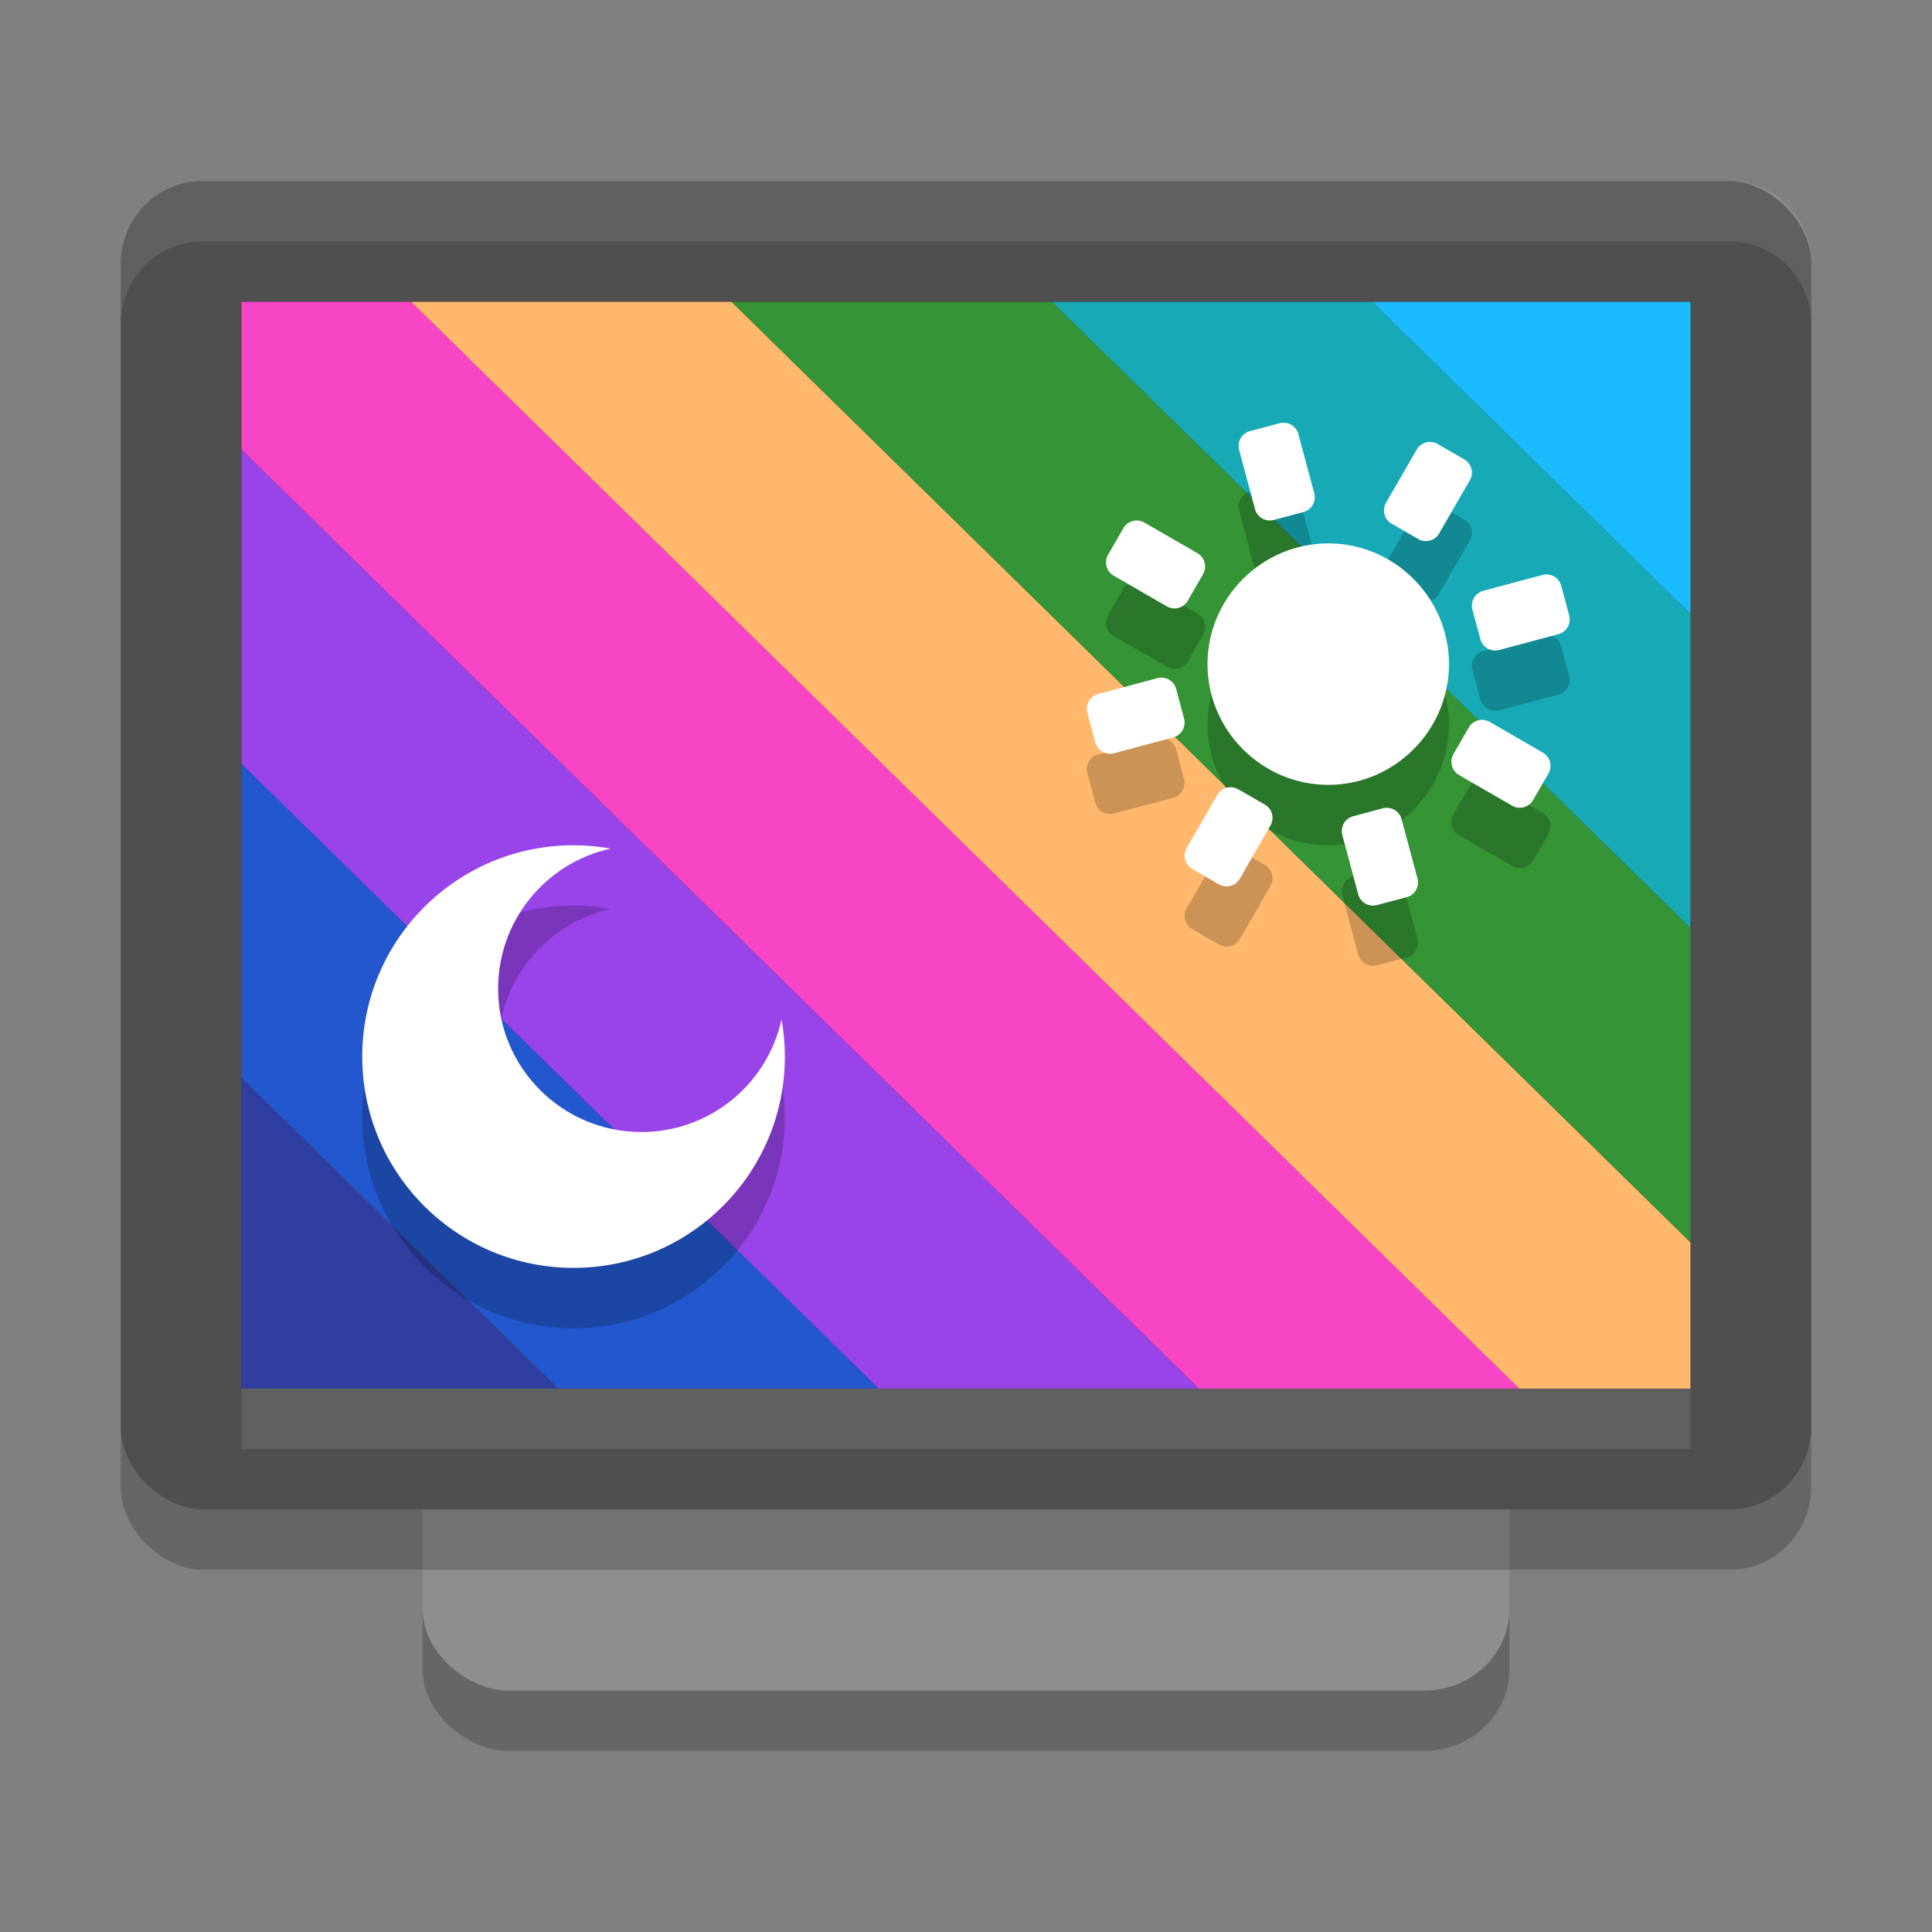 <svg xmlns="http://www.w3.org/2000/svg" width="32" height="32" version="1.1"><rect width="100%" height="100%" fill="#808080" stroke="none"/><defs>
<linearGradient id="ucPurpleBlue" x1="0%" y1="0%" x2="100%" y2="100%">
  <stop offset="0%" style="stop-color:#B794F4;stop-opacity:1"/>
  <stop offset="100%" style="stop-color:#4299E1;stop-opacity:1"/>
</linearGradient>
</defs>
 <rect style="opacity:0.2" width="22.615" height="18" x="-29" y="-25" rx="1.346" ry="1.406" transform="matrix(0,-1,-1,0,0,0)"/>
 <rect style="fill:#8e8e8e" width="22.615" height="18" x="-28" y="-25" rx="1.346" ry="1.406" transform="matrix(0,-1,-1,0,0,0)"/>
 <rect style="opacity:0.2" width="22" height="28" x="-26" y="-30" rx="1.375" ry="1.346" transform="matrix(0,-1,-1,0,0,0)"/>
 <rect style="fill:#4f4f4f" width="22" height="28" x="-25" y="-30" rx="1.375" ry="1.346" transform="matrix(0,-1,-1,0,0,0)"/>
 <rect style="fill:#333333" width="18" height="24" x="-23" y="-28" rx="0" ry="0" transform="matrix(0,-1,-1,0,0,0)"/>
 <path style="fill:#303f9f" d="M 4,17.855 V 23 h 5.246 z"/>
 <path style="fill:#2357cd" d="m 4,12.651 v 5.204 L 9.246,23 H 14.552 Z"/>
 <path style="fill:#9844e8" d="M 4,7.446 V 12.651 L 14.552,23 h 5.305 z"/>
 <path style="fill:#f845c5" d="M 4,5 V 7.446 L 19.858,23 h 5.308 L 6.811,5 Z"/>
 <path style="fill:#ffb86c" d="M 6.811,5 25.165,23 H 28 V 20.577 L 12.118,5 Z"/>
 <path style="fill:#359435" d="M 12.118,5 28,20.577 V 15.372 L 17.424,5 Z"/>
 <path style="fill:#17aab6" d="M 17.424,5 28,15.372 V 10.168 L 22.731,5 Z"/>
 <path style="fill:#1bbcff" d="M 22.731,5 28,10.168 V 5 Z"/>
 <path style="opacity:0.2" d="M 21.193,8.01 20.703,8.141 c -0.065,0.017 -0.121,0.061 -0.154,0.119 -0.034,0.058 -0.043,0.126 -0.025,0.191 l 0.262,0.982 c 0.017,0.065 0.061,0.121 0.119,0.154 0.058,0.034 0.128,0.043 0.193,0.025 l 0.49,-0.131 c 0.065,-0.017 0.121,-0.061 0.154,-0.119 0.034,-0.058 0.043,-0.128 0.025,-0.193 L 21.504,8.189 c -0.017,-0.065 -0.059,-0.121 -0.117,-0.154 -0.058,-0.034 -0.128,-0.043 -0.193,-0.025 z m 2.426,0.318 c -0.063,0.017 -0.119,0.058 -0.154,0.119 l -0.508,0.879 c -0.034,0.058 -0.043,0.128 -0.025,0.193 0.017,0.065 0.059,0.121 0.117,0.154 l 0.441,0.254 c 0.122,0.07 0.275,0.028 0.346,-0.094 L 24.344,8.955 c 0.07,-0.122 0.03,-0.277 -0.092,-0.348 L 23.812,8.354 c -0.061,-0.035 -0.131,-0.042 -0.193,-0.025 z m -4.857,1.301 c -0.063,0.017 -0.119,0.058 -0.154,0.119 L 18.354,10.188 c -0.034,0.058 -0.043,0.128 -0.025,0.193 0.017,0.065 0.059,0.121 0.117,0.154 l 0.881,0.508 c 0.122,0.07 0.275,0.03 0.346,-0.092 l 0.256,-0.441 c 0.07,-0.122 0.028,-0.275 -0.094,-0.346 L 18.953,9.656 c -0.061,-0.035 -0.129,-0.044 -0.191,-0.027 z M 22,10 c -1.098,0 -2,0.902 -2,2 0,1.098 0.902,2 2,2 1.098,0 2,-0.902 2,-2 0,-1.098 -0.902,-2 -2,-2 z m 3.549,0.523 -0.982,0.264 c -0.065,0.017 -0.121,0.059 -0.154,0.117 -0.034,0.058 -0.043,0.128 -0.025,0.193 l 0.133,0.492 c 0.018,0.064 0.06,0.119 0.117,0.152 0.058,0.034 0.128,0.043 0.193,0.025 L 25.812,11.506 c 0.065,-0.017 0.121,-0.061 0.154,-0.119 0.034,-0.058 0.043,-0.126 0.025,-0.191 l -0.133,-0.492 c -0.017,-0.065 -0.061,-0.121 -0.119,-0.154 -0.058,-0.034 -0.126,-0.043 -0.191,-0.025 z m -6.379,1.709 -0.982,0.264 c -0.065,0.017 -0.121,0.059 -0.154,0.117 -0.034,0.058 -0.043,0.128 -0.025,0.193 l 0.133,0.49 c 0.017,0.065 0.059,0.121 0.117,0.154 0.058,0.034 0.128,0.043 0.193,0.025 l 0.98,-0.262 c 0.065,-0.017 0.121,-0.061 0.154,-0.119 0.034,-0.058 0.043,-0.128 0.025,-0.193 l -0.131,-0.49 c -0.017,-0.065 -0.061,-0.121 -0.119,-0.154 -0.058,-0.034 -0.126,-0.043 -0.191,-0.025 z m 5.311,0.699 c -0.063,0.017 -0.119,0.058 -0.154,0.119 l -0.254,0.439 c -0.034,0.058 -0.043,0.128 -0.025,0.193 0.017,0.065 0.061,0.121 0.119,0.154 l 0.879,0.508 c 0.122,0.07 0.277,0.028 0.348,-0.094 L 25.646,13.812 c 0.07,-0.122 0.028,-0.277 -0.094,-0.348 l -0.879,-0.508 c -0.061,-0.035 -0.131,-0.042 -0.193,-0.025 z m -4.164,1.115 c -0.063,0.017 -0.119,0.058 -0.154,0.119 l -0.508,0.881 c -0.034,0.058 -0.043,0.126 -0.025,0.191 0.017,0.065 0.061,0.121 0.119,0.154 l 0.439,0.254 c 0.122,0.07 0.277,0.03 0.348,-0.092 l 0.508,-0.881 c 0.07,-0.122 0.028,-0.275 -0.094,-0.346 l -0.439,-0.256 c -0.061,-0.035 -0.131,-0.042 -0.193,-0.025 z m 2.586,0.342 -0.492,0.131 c -0.064,0.018 -0.119,0.061 -0.152,0.119 -0.034,0.058 -0.043,0.126 -0.025,0.191 l 0.262,0.982 c 0.017,0.065 0.061,0.121 0.119,0.154 0.058,0.034 0.128,0.043 0.193,0.025 l 0.49,-0.131 c 0.065,-0.017 0.121,-0.061 0.154,-0.119 0.034,-0.058 0.043,-0.128 0.025,-0.193 l -0.264,-0.98 c -0.017,-0.065 -0.059,-0.121 -0.117,-0.154 -0.058,-0.034 -0.128,-0.043 -0.193,-0.025 z M 9.5,15 C 7.567,15 6,16.567 6,18.5 6,20.433 7.567,22 9.5,22 11.433,22 13,20.433 13,18.5 13,18.293 12.981,18.086 12.945,17.883 12.706,18.973 11.741,19.75 10.625,19.75 9.313,19.75 8.25,18.687 8.25,17.375 8.25,16.259 9.027,15.294 10.117,15.055 9.914,15.019 9.707,15 9.5,15 Z"/>
 <path style="fill:#ffffff" d="M 22,9 C 20.902,9 20,9.902 20,11 20,12.098 20.902,13 22,13 23.098,13 24,12.098 24,11 24,9.902 23.098,9 22,9 Z m 0,0"/>
 <path style="fill:#ffffff" d="m 23.812,7.354 0.44,0.254 c 0.122,0.07 0.163,0.225 0.093,0.347 l -0.508,0.88 c -0.07,0.122 -0.225,0.163 -0.347,0.093 l -0.44,-0.254 c -0.058,-0.034 -0.101,-0.089 -0.118,-0.154 -0.017,-0.065 -0.008,-0.134 0.025,-0.193 L 23.465,7.447 c 0.07,-0.122 0.225,-0.163 0.347,-0.093 z m -3.302,5.719 0.44,0.254 c 0.122,0.07 0.163,0.225 0.093,0.347 L 20.535,14.554 c -0.07,0.122 -0.225,0.163 -0.347,0.093 l -0.44,-0.254 c -0.058,-0.034 -0.101,-0.089 -0.118,-0.154 -0.017,-0.065 -0.008,-0.134 0.025,-0.193 l 0.508,-0.88 c 0.07,-0.122 0.225,-0.163 0.347,-0.093 z m 0.193,-5.932 0.491,-0.131 c 0.065,-0.017 0.134,-0.008 0.193,0.025 0.058,0.034 0.101,0.089 0.118,0.154 l 0.263,0.981 c 0.017,0.065 0.008,0.134 -0.025,0.193 -0.034,0.058 -0.089,0.101 -0.154,0.118 l -0.491,0.131 c -0.065,0.017 -0.134,0.008 -0.193,-0.025 -0.058,-0.034 -0.101,-0.089 -0.118,-0.154 l -0.263,-0.981 c -0.017,-0.065 -0.008,-0.134 0.025,-0.193 0.034,-0.058 0.089,-0.101 0.154,-0.118 z m 1.709,6.379 0.491,-0.132 c 0.065,-0.017 0.134,-0.008 0.193,0.025 0.058,0.034 0.101,0.089 0.118,0.154 l 0.264,0.982 c 0.017,0.065 0.008,0.134 -0.025,0.193 -0.034,0.058 -0.089,0.101 -0.154,0.118 l -0.492,0.131 c -0.065,0.017 -0.134,0.008 -0.193,-0.025 -0.058,-0.034 -0.101,-0.089 -0.118,-0.154 l -0.263,-0.981 c -0.017,-0.065 -0.008,-0.134 0.025,-0.193 0.034,-0.058 0.089,-0.101 0.154,-0.118 z m -4.271,-1.223 -0.131,-0.491 c -0.017,-0.065 -0.008,-0.134 0.025,-0.193 0.034,-0.058 0.089,-0.101 0.154,-0.118 l 0.981,-0.263 c 0.065,-0.017 0.134,-0.008 0.193,0.025 0.058,0.034 0.101,0.089 0.118,0.154 l 0.131,0.491 c 0.017,0.065 0.008,0.134 -0.025,0.193 -0.034,0.058 -0.089,0.101 -0.154,0.118 l -0.981,0.263 c -0.065,0.017 -0.134,0.008 -0.193,-0.025 -0.058,-0.034 -0.101,-0.089 -0.118,-0.154 z m 6.379,-1.709 -0.132,-0.491 c -0.017,-0.065 -0.008,-0.134 0.025,-0.193 0.034,-0.058 0.089,-0.101 0.154,-0.118 l 0.981,-0.263 c 0.065,-0.017 0.134,-0.008 0.193,0.025 0.058,0.034 0.101,0.089 0.118,0.154 l 0.132,0.491 c 0.017,0.065 0.008,0.134 -0.025,0.193 -0.034,0.058 -0.089,0.101 -0.154,0.118 l -0.982,0.262 c -0.065,0.017 -0.134,0.008 -0.193,-0.025 -0.058,-0.034 -0.101,-0.089 -0.118,-0.154 z m 1.127,2.224 -0.254,0.44 c -0.07,0.122 -0.225,0.163 -0.347,0.093 l -0.88,-0.508 c -0.058,-0.034 -0.101,-0.089 -0.118,-0.154 -0.017,-0.065 -0.008,-0.134 0.025,-0.193 l 0.254,-0.44 c 0.07,-0.122 0.225,-0.163 0.347,-0.093 l 0.88,0.508 c 0.122,0.07 0.163,0.225 0.093,0.347 z M 19.927,9.51 19.673,9.95 C 19.602,10.072 19.448,10.114 19.326,10.043 L 18.446,9.535 C 18.388,9.502 18.345,9.446 18.328,9.381 18.31,9.316 18.319,9.247 18.353,9.188 L 18.607,8.748 c 0.07,-0.122 0.225,-0.163 0.347,-0.093 l 0.88,0.508 c 0.122,0.07 0.163,0.225 0.093,0.347 z m 0,0"/>
 <path style="fill:#ffffff" d="M 9.5,14 C 7.567,14 6,15.567 6,17.5 6,19.433 7.567,21 9.5,21 11.433,21 13,19.433 13,17.5 13,17.293 12.981,17.086 12.945,16.883 12.706,17.973 11.741,18.75 10.625,18.75 c -1.312,0 -2.375,-1.063 -2.375,-2.375 0,-1.116 0.777,-2.081 1.867,-2.32 -0.203,-0.036 -0.41,-0.055 -0.617,-0.055 z m 0,0"/>
 <rect style="opacity:0.1;fill:#ffffff" width="24" height="1" x="4" y="23"/>
 <path style="fill:#ffffff;opacity:0.1" d="M 3.346 3 C 2.6 3 2 3.613 2 4.375 L 2 5.375 C 2 4.613 2.6 4 3.346 4 L 28.654 4 C 29.4 4 30 4.613 30 5.375 L 30 4.375 C 30 3.613 29.4 3 28.654 3 L 3.346 3 z"/>
</svg>
